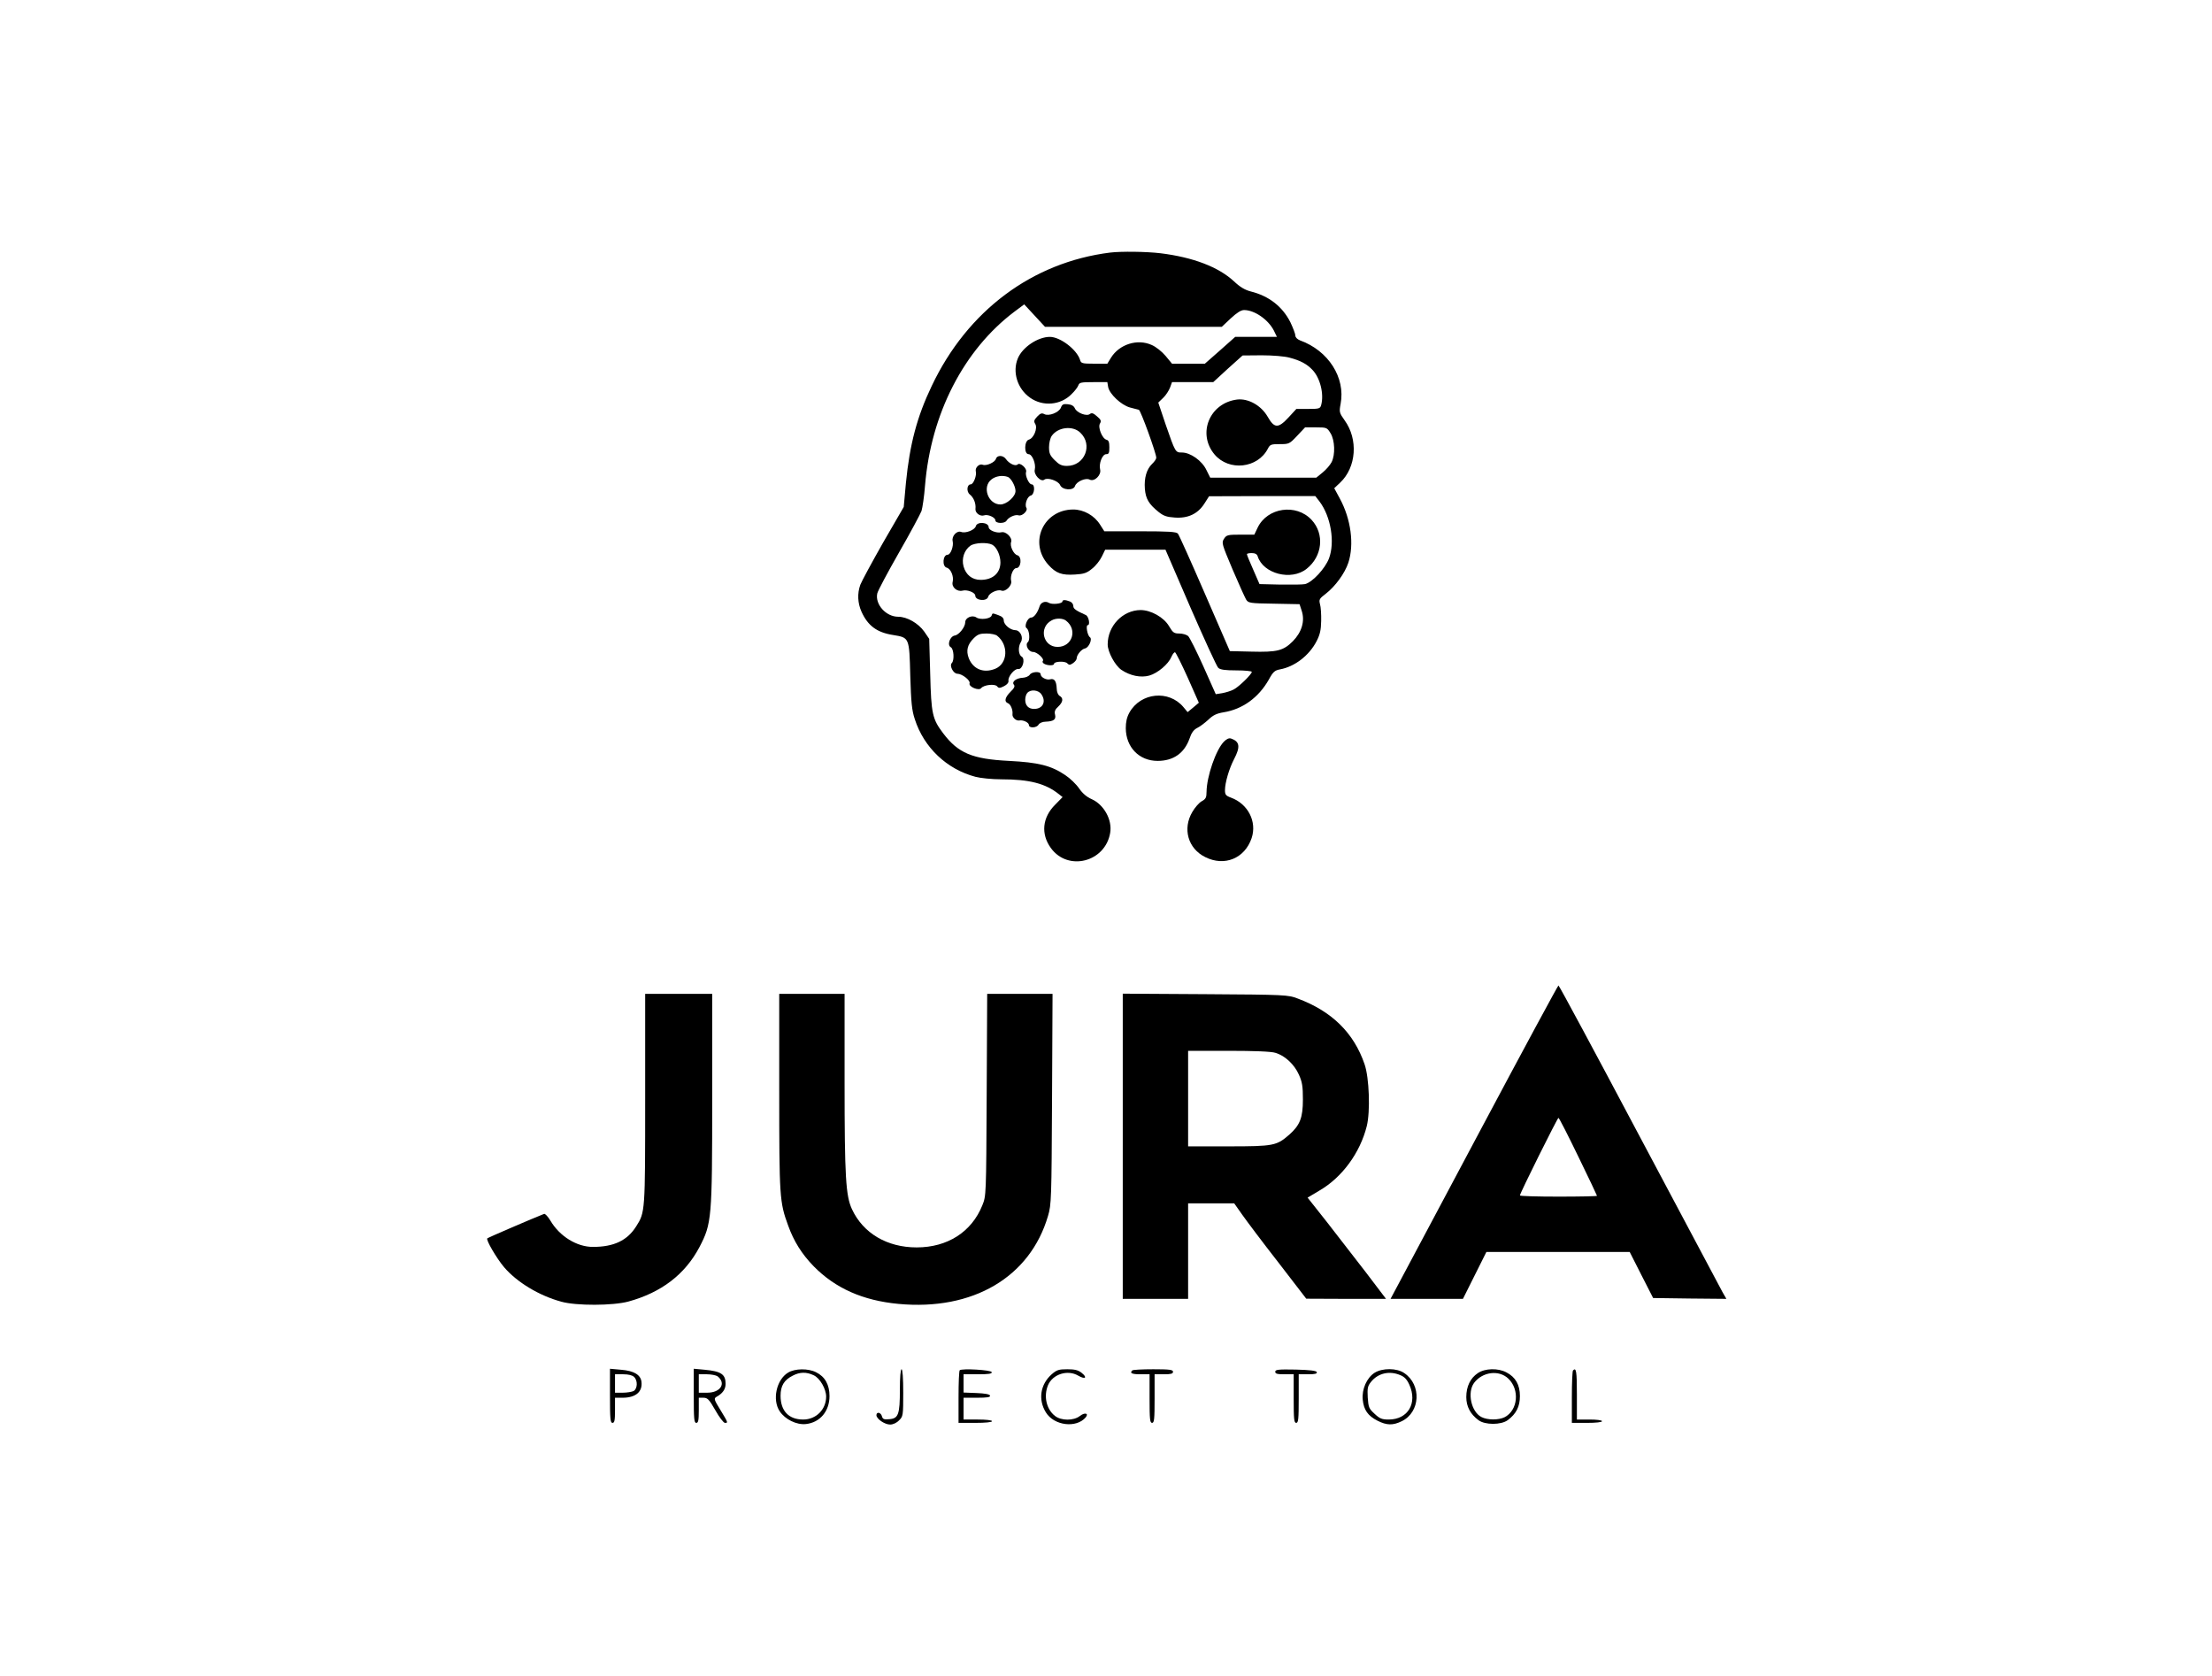 <?xml version="1.0" standalone="no"?>
<!DOCTYPE svg PUBLIC "-//W3C//DTD SVG 20010904//EN"
 "http://www.w3.org/TR/2001/REC-SVG-20010904/DTD/svg10.dtd">
<svg version="1.0" xmlns="http://www.w3.org/2000/svg"
 width="1320pt" height="1000pt" viewBox="0 0 1320 1000"
 preserveAspectRatio="xMidYMid meet">

<g transform="translate(0,1000) scale(0.1,-0.1)"
fill="#000000" stroke="none">
<path d="M6625 8493 c-465 -58 -852 -347 -1065 -796 -88 -184 -131 -347 -154
-579 l-13 -143 -124 -214 c-67 -118 -128 -231 -135 -250 -19 -52 -16 -110 7
-161 38 -84 92 -124 189 -139 97 -16 96 -14 102 -243 5 -159 9 -205 27 -259
54 -169 191 -299 362 -344 30 -8 99 -15 154 -15 168 0 264 -25 343 -88 l23
-18 -44 -45 c-77 -76 -87 -175 -26 -259 102 -141 325 -84 354 91 13 77 -37
168 -111 201 -28 12 -54 34 -74 63 -17 25 -54 61 -83 80 -84 57 -160 76 -337
85 -218 11 -302 46 -392 165 -64 85 -71 115 -77 352 l-6 211 -30 44 c-35 49
-102 88 -155 88 -73 0 -139 74 -125 139 3 15 61 124 129 243 68 118 128 231
135 249 6 19 16 87 21 151 35 429 231 810 533 1038 l59 44 62 -67 62 -67 527
0 528 0 53 50 c37 34 61 50 80 50 62 0 143 -56 177 -121 l19 -39 -124 0 -125
0 -90 -80 -91 -80 -98 0 -98 0 -38 46 c-23 27 -58 55 -84 66 -85 38 -192 4
-242 -76 l-22 -36 -78 0 c-73 0 -79 2 -85 23 -19 61 -118 137 -180 137 -71 0
-163 -61 -191 -128 -34 -81 -3 -182 73 -235 76 -54 182 -45 247 21 20 19 38
43 41 53 6 17 17 19 89 19 l84 0 5 -30 c9 -42 77 -106 129 -121 24 -6 48 -13
54 -14 11 -3 104 -260 104 -286 0 -8 -11 -24 -25 -37 -33 -32 -48 -84 -43
-149 5 -59 23 -90 81 -137 30 -24 49 -31 97 -34 79 -6 138 22 177 83 l28 44
317 1 317 0 25 -32 c68 -90 93 -242 57 -339 -23 -61 -99 -143 -143 -154 -12
-3 -79 -4 -147 -3 l-125 3 -37 85 c-21 47 -38 88 -38 93 -1 4 12 7 28 7 20 0
32 -6 36 -19 33 -105 201 -148 292 -75 95 75 108 208 30 292 -92 99 -264 74
-322 -46 l-20 -42 -82 0 c-77 0 -84 -2 -99 -25 -15 -24 -13 -30 51 -182 37
-87 74 -168 81 -180 13 -21 21 -23 167 -25 l152 -3 13 -40 c20 -61 0 -127 -53
-181 -57 -57 -94 -66 -248 -62 l-128 3 -149 343 c-82 189 -154 350 -161 358
-9 11 -54 14 -225 14 l-214 0 -25 39 c-34 55 -98 91 -161 91 -178 -1 -267
-198 -148 -330 46 -51 80 -63 159 -58 53 3 71 9 102 35 21 16 47 49 58 72 l20
41 180 0 180 0 149 -345 c83 -190 157 -352 166 -360 12 -11 41 -15 108 -15 51
0 92 -4 92 -9 0 -14 -77 -89 -108 -105 -17 -9 -47 -18 -69 -22 l-38 -6 -74
166 c-41 91 -82 173 -91 181 -9 8 -33 15 -52 15 -32 0 -39 5 -62 44 -31 53
-108 96 -170 96 -106 -1 -196 -94 -196 -205 0 -45 44 -126 82 -152 52 -35 115
-48 166 -34 50 14 114 68 132 111 7 17 17 29 22 28 5 -2 39 -70 76 -152 l66
-149 -33 -28 -34 -28 -25 30 c-87 104 -255 87 -322 -32 -16 -29 -22 -57 -22
-94 1 -114 80 -195 190 -195 94 0 159 46 190 132 12 36 25 54 47 65 17 8 46
31 66 49 27 26 48 37 91 44 112 18 208 87 269 194 26 48 36 56 67 62 88 16
175 83 219 169 20 39 26 66 27 120 1 39 -2 84 -7 100 -7 28 -4 33 34 62 57 44
114 122 135 185 36 109 16 261 -51 384 l-33 61 36 34 c96 91 108 258 26 371
-32 45 -33 50 -24 98 30 157 -73 318 -242 379 -17 7 -28 18 -28 29 0 10 -14
46 -30 80 -48 94 -128 156 -236 183 -35 9 -64 26 -101 61 -92 85 -243 143
-438 167 -85 10 -234 12 -300 4z m1070 -627 c65 -17 104 -38 137 -73 46 -48
70 -144 52 -210 -6 -21 -12 -23 -77 -23 l-71 0 -46 -50 c-62 -67 -85 -67 -125
3 -39 68 -116 111 -183 103 -164 -21 -239 -203 -134 -328 86 -101 257 -83 318
35 13 25 19 27 71 27 55 0 58 1 104 50 l47 50 65 0 c64 0 66 -1 87 -35 26 -42
29 -129 6 -173 -9 -17 -32 -44 -53 -61 l-38 -31 -316 0 -317 0 -23 46 c-26 55
-95 104 -146 104 -39 0 -39 0 -97 167 l-44 131 29 28 c16 15 34 43 41 61 l12
33 123 0 123 0 87 80 88 79 115 1 c65 0 137 -6 165 -14z"/>
<path d="M6331 7568 c-11 -29 -72 -53 -99 -39 -15 8 -24 5 -43 -15 -19 -21
-21 -28 -11 -44 15 -25 -9 -85 -38 -93 -28 -7 -30 -87 -2 -87 22 0 45 -58 37
-92 -8 -30 37 -77 57 -60 19 15 83 -7 94 -32 13 -31 80 -35 89 -6 9 27 64 51
88 38 28 -14 70 28 62 60 -9 36 13 92 36 92 16 0 19 7 19 41 0 30 -4 42 -17
45 -26 7 -53 75 -39 97 9 15 6 23 -18 43 -21 19 -31 22 -42 14 -18 -16 -78 6
-90 34 -6 14 -20 22 -42 24 -26 3 -34 -1 -41 -20z m115 -149 c78 -73 27 -199
-79 -199 -31 0 -46 7 -73 34 -28 28 -34 41 -34 78 0 24 7 54 16 67 37 53 125
63 170 20z"/>
<path d="M5943 7262 c-5 -20 -57 -44 -79 -35 -20 8 -46 -17 -41 -39 7 -24 -14
-78 -30 -78 -23 0 -27 -43 -6 -60 24 -19 38 -55 34 -87 -2 -24 28 -46 52 -38
21 8 67 -12 67 -30 0 -19 56 -21 67 -1 12 20 52 38 72 31 21 -6 57 28 46 45
-12 19 5 68 26 73 23 6 28 67 5 67 -16 0 -40 54 -33 74 8 20 -36 59 -50 45
-13 -13 -51 4 -71 33 -17 23 -52 23 -59 0z m72 -108 c19 -8 45 -55 45 -84 0
-33 -53 -80 -90 -80 -73 0 -111 104 -54 149 26 21 67 27 99 15z"/>
<path d="M5823 6860 c-6 -22 -61 -44 -87 -34 -26 10 -58 -25 -51 -55 7 -29
-12 -81 -30 -81 -29 0 -34 -69 -6 -77 25 -6 44 -53 36 -85 -8 -31 26 -61 60
-52 28 7 75 -12 75 -30 0 -30 69 -36 77 -7 6 23 56 46 79 37 25 -9 65 31 58
58 -7 29 12 76 30 76 30 0 36 69 7 77 -23 6 -46 56 -37 79 9 25 -31 65 -58 58
-29 -7 -76 12 -76 30 0 30 -69 36 -77 6z m98 -110 c27 -15 49 -63 49 -107 -1
-63 -46 -103 -118 -103 -51 0 -88 30 -102 80 -13 47 4 98 41 124 26 18 100 21
130 6z"/>
<path d="M6340 6411 c0 -13 -62 -20 -81 -8 -21 13 -48 3 -55 -20 -12 -39 -34
-68 -51 -68 -21 0 -43 -52 -27 -63 17 -11 22 -71 8 -83 -19 -16 3 -59 31 -59
24 0 69 -42 58 -54 -4 -4 -1 -11 7 -16 19 -12 60 -13 60 -1 0 15 66 18 79 3
11 -11 16 -11 34 1 12 8 22 21 22 28 0 22 29 56 50 60 23 5 45 56 29 67 -15
10 -26 72 -13 72 16 0 6 52 -11 60 -62 28 -75 38 -75 54 0 11 -9 23 -20 27
-28 11 -45 11 -45 0z m21 -114 c71 -54 38 -157 -50 -157 -87 0 -114 116 -36
158 26 15 66 14 86 -1z"/>
<path d="M5917 6326 c-8 -19 -68 -26 -91 -10 -24 16 -66 -1 -66 -29 0 -28 -37
-75 -62 -79 -29 -4 -48 -57 -24 -70 18 -10 22 -78 6 -94 -16 -16 9 -64 33 -64
28 0 79 -40 73 -57 -8 -20 55 -47 69 -29 16 20 82 27 95 11 10 -12 16 -12 42
1 18 9 28 22 26 32 -4 25 37 74 58 70 26 -4 44 60 21 74 -20 11 -23 59 -5 87
17 28 -4 71 -34 71 -30 1 -68 33 -68 58 0 13 -10 24 -31 31 -39 14 -36 14 -42
-3z m33 -119 c70 -55 64 -166 -10 -197 -70 -29 -133 -3 -159 63 -17 45 -8 81
29 118 24 24 37 29 77 29 26 0 55 -6 63 -13z"/>
<path d="M6145 5974 c-6 -9 -24 -17 -41 -18 -40 -2 -68 -24 -54 -41 8 -9 3
-21 -20 -43 -33 -33 -39 -59 -15 -68 16 -6 30 -40 27 -65 -3 -19 21 -41 40
-38 23 5 58 -12 58 -27 0 -20 47 -18 58 3 6 9 23 17 43 17 47 2 62 13 55 42
-5 18 0 31 19 48 29 27 32 51 8 64 -9 6 -17 23 -17 43 -2 45 -14 62 -38 56
-23 -7 -58 12 -58 30 0 19 -53 16 -65 -3z m69 -116 c31 -44 9 -88 -43 -88 -34
0 -53 21 -53 55 0 14 5 32 12 40 19 23 66 19 84 -7z"/>
<path d="M7304 5575 c-48 -48 -103 -208 -104 -300 0 -34 -5 -43 -29 -56 -16
-9 -41 -38 -56 -64 -59 -100 -26 -218 77 -269 115 -58 236 -8 277 113 33 99
-22 205 -124 242 -30 11 -35 18 -35 44 0 45 25 129 54 185 39 74 34 105 -17
123 -12 5 -27 -2 -43 -18z"/>
<path d="M8843 3273 c-249 -467 -473 -887 -498 -935 l-47 -88 216 0 216 0 70
140 70 140 428 0 427 0 70 -138 70 -137 218 -3 219 -2 -24 42 c-13 24 -237
445 -498 936 -260 490 -476 892 -480 892 -3 0 -209 -381 -457 -847z m575 -173
c62 -127 112 -233 112 -235 0 -3 -103 -5 -230 -5 -126 0 -230 3 -230 7 0 13
224 463 230 463 4 0 57 -104 118 -230z"/>
<path d="M3850 3443 c0 -677 0 -676 -54 -761 -53 -84 -133 -122 -258 -122 -96
0 -198 63 -253 156 -15 25 -32 43 -38 41 -64 -25 -334 -141 -339 -146 -10 -8
56 -120 100 -172 77 -90 209 -170 342 -206 89 -25 308 -24 400 1 197 54 338
162 424 325 73 140 76 169 76 884 l0 627 -200 0 -200 0 0 -627z"/>
<path d="M4650 3486 c0 -628 2 -659 53 -798 34 -95 82 -171 153 -244 129 -131
293 -204 505 -224 444 -42 786 159 893 525 20 67 21 99 24 698 l3 627 -195 0
-195 0 -3 -602 c-3 -602 -3 -603 -26 -660 -64 -159 -208 -251 -392 -251 -176
0 -319 84 -386 228 -37 80 -44 193 -44 758 l0 527 -195 0 -195 0 0 -584z"/>
<path d="M6700 3161 l0 -911 195 0 195 0 0 285 0 285 138 0 137 0 48 -68 c26
-37 122 -165 215 -284 l167 -217 238 -1 238 0 -120 158 c-67 86 -172 222 -234
302 l-114 144 72 43 c134 78 241 224 281 383 22 87 15 290 -13 370 -64 187
-195 316 -399 392 -58 22 -71 23 -551 26 l-493 3 0 -910z m911 557 c56 -16
113 -69 140 -130 20 -44 24 -70 24 -148 0 -109 -17 -153 -81 -210 -76 -66 -92
-70 -361 -70 l-243 0 0 285 0 285 241 0 c155 0 256 -4 280 -12z"/>
<path d="M3640 1671 c0 -136 2 -161 15 -161 12 0 15 15 15 75 l0 75 45 0 c78
0 120 35 113 95 -5 42 -45 66 -122 72 l-66 6 0 -162z m144 113 c23 -22 20 -71
-3 -84 -11 -5 -40 -10 -65 -10 l-46 0 0 55 0 55 49 0 c32 0 55 -6 65 -16z"/>
<path d="M4140 1671 c0 -136 2 -161 15 -161 12 0 15 15 15 75 l0 75 28 0 c24
0 34 -10 71 -75 23 -41 49 -75 57 -75 20 0 19 1 -27 77 -38 62 -40 68 -24 78
38 21 55 46 55 78 0 57 -27 75 -125 84 l-65 6 0 -162z m142 117 c53 -42 18
-98 -62 -98 l-50 0 0 55 0 55 48 0 c27 0 55 -6 64 -12z"/>
<path d="M4703 1810 c-70 -42 -96 -163 -50 -231 32 -48 100 -82 156 -76 84 9
141 76 141 167 0 68 -27 116 -80 142 -47 24 -126 23 -167 -2z m153 -16 c37
-17 74 -82 74 -127 0 -77 -60 -137 -137 -137 -86 0 -135 51 -135 142 0 59 21
94 73 120 42 22 81 23 125 2z"/>
<path d="M5370 1708 c0 -148 -9 -172 -63 -176 -32 -3 -39 0 -44 17 -6 24 -33
29 -33 7 0 -22 49 -56 82 -56 17 0 39 10 53 25 24 23 25 29 25 165 0 87 -4
140 -10 140 -6 0 -10 -48 -10 -122z"/>
<path d="M5727 1824 c-4 -4 -7 -76 -7 -161 l0 -153 100 0 c60 0 100 4 100 10
0 6 -35 10 -85 10 l-85 0 0 65 0 65 81 0 c60 0 80 3 77 13 -3 8 -31 13 -81 15
l-77 3 0 54 0 55 86 0 c64 0 85 3 82 13 -5 13 -178 23 -191 11z"/>
<path d="M6276 1800 c-68 -60 -82 -151 -35 -227 49 -80 182 -96 238 -30 20 25
-6 31 -35 8 -37 -29 -112 -29 -149 1 -51 40 -68 117 -41 183 28 66 117 94 180
57 43 -25 57 -12 20 17 -20 16 -41 21 -85 21 -51 0 -63 -4 -93 -30z"/>
<path d="M6757 1823 c-17 -16 -3 -23 48 -23 l55 0 0 -145 c0 -122 2 -145 15
-145 13 0 15 23 15 145 l0 145 55 0 c42 0 55 3 55 15 0 12 -20 15 -118 15 -65
0 -122 -3 -125 -7z"/>
<path d="M7610 1815 c0 -12 12 -15 55 -15 l55 0 0 -145 c0 -122 2 -145 15
-145 13 0 15 23 15 145 l0 145 56 0 c40 0 55 3 52 13 -3 8 -40 13 -126 15
-104 2 -122 0 -122 -13z"/>
<path d="M8203 1809 c-47 -30 -77 -98 -71 -160 6 -62 31 -97 88 -126 55 -28
92 -29 145 -3 111 54 119 217 15 287 -44 31 -131 31 -177 2z m153 -14 c25 -10
40 -26 54 -57 50 -110 -8 -208 -123 -208 -40 0 -53 5 -84 34 -34 31 -37 39
-41 97 -3 55 -1 68 19 93 41 52 109 69 175 41z"/>
<path d="M8819 1807 c-45 -30 -69 -80 -69 -143 0 -56 24 -102 73 -138 39 -29
134 -29 174 0 51 38 73 81 73 144 0 67 -26 113 -80 141 -50 27 -128 25 -171
-4z m182 -33 c69 -66 57 -189 -22 -230 -36 -18 -102 -18 -139 1 -61 32 -85
146 -44 203 50 67 149 80 205 26z"/>
<path d="M9387 1823 c-4 -3 -7 -75 -7 -160 l0 -153 90 0 c53 0 90 4 90 10 0 6
-32 10 -75 10 l-75 0 0 150 c0 137 -4 163 -23 143z"/>
</g>
</svg>
